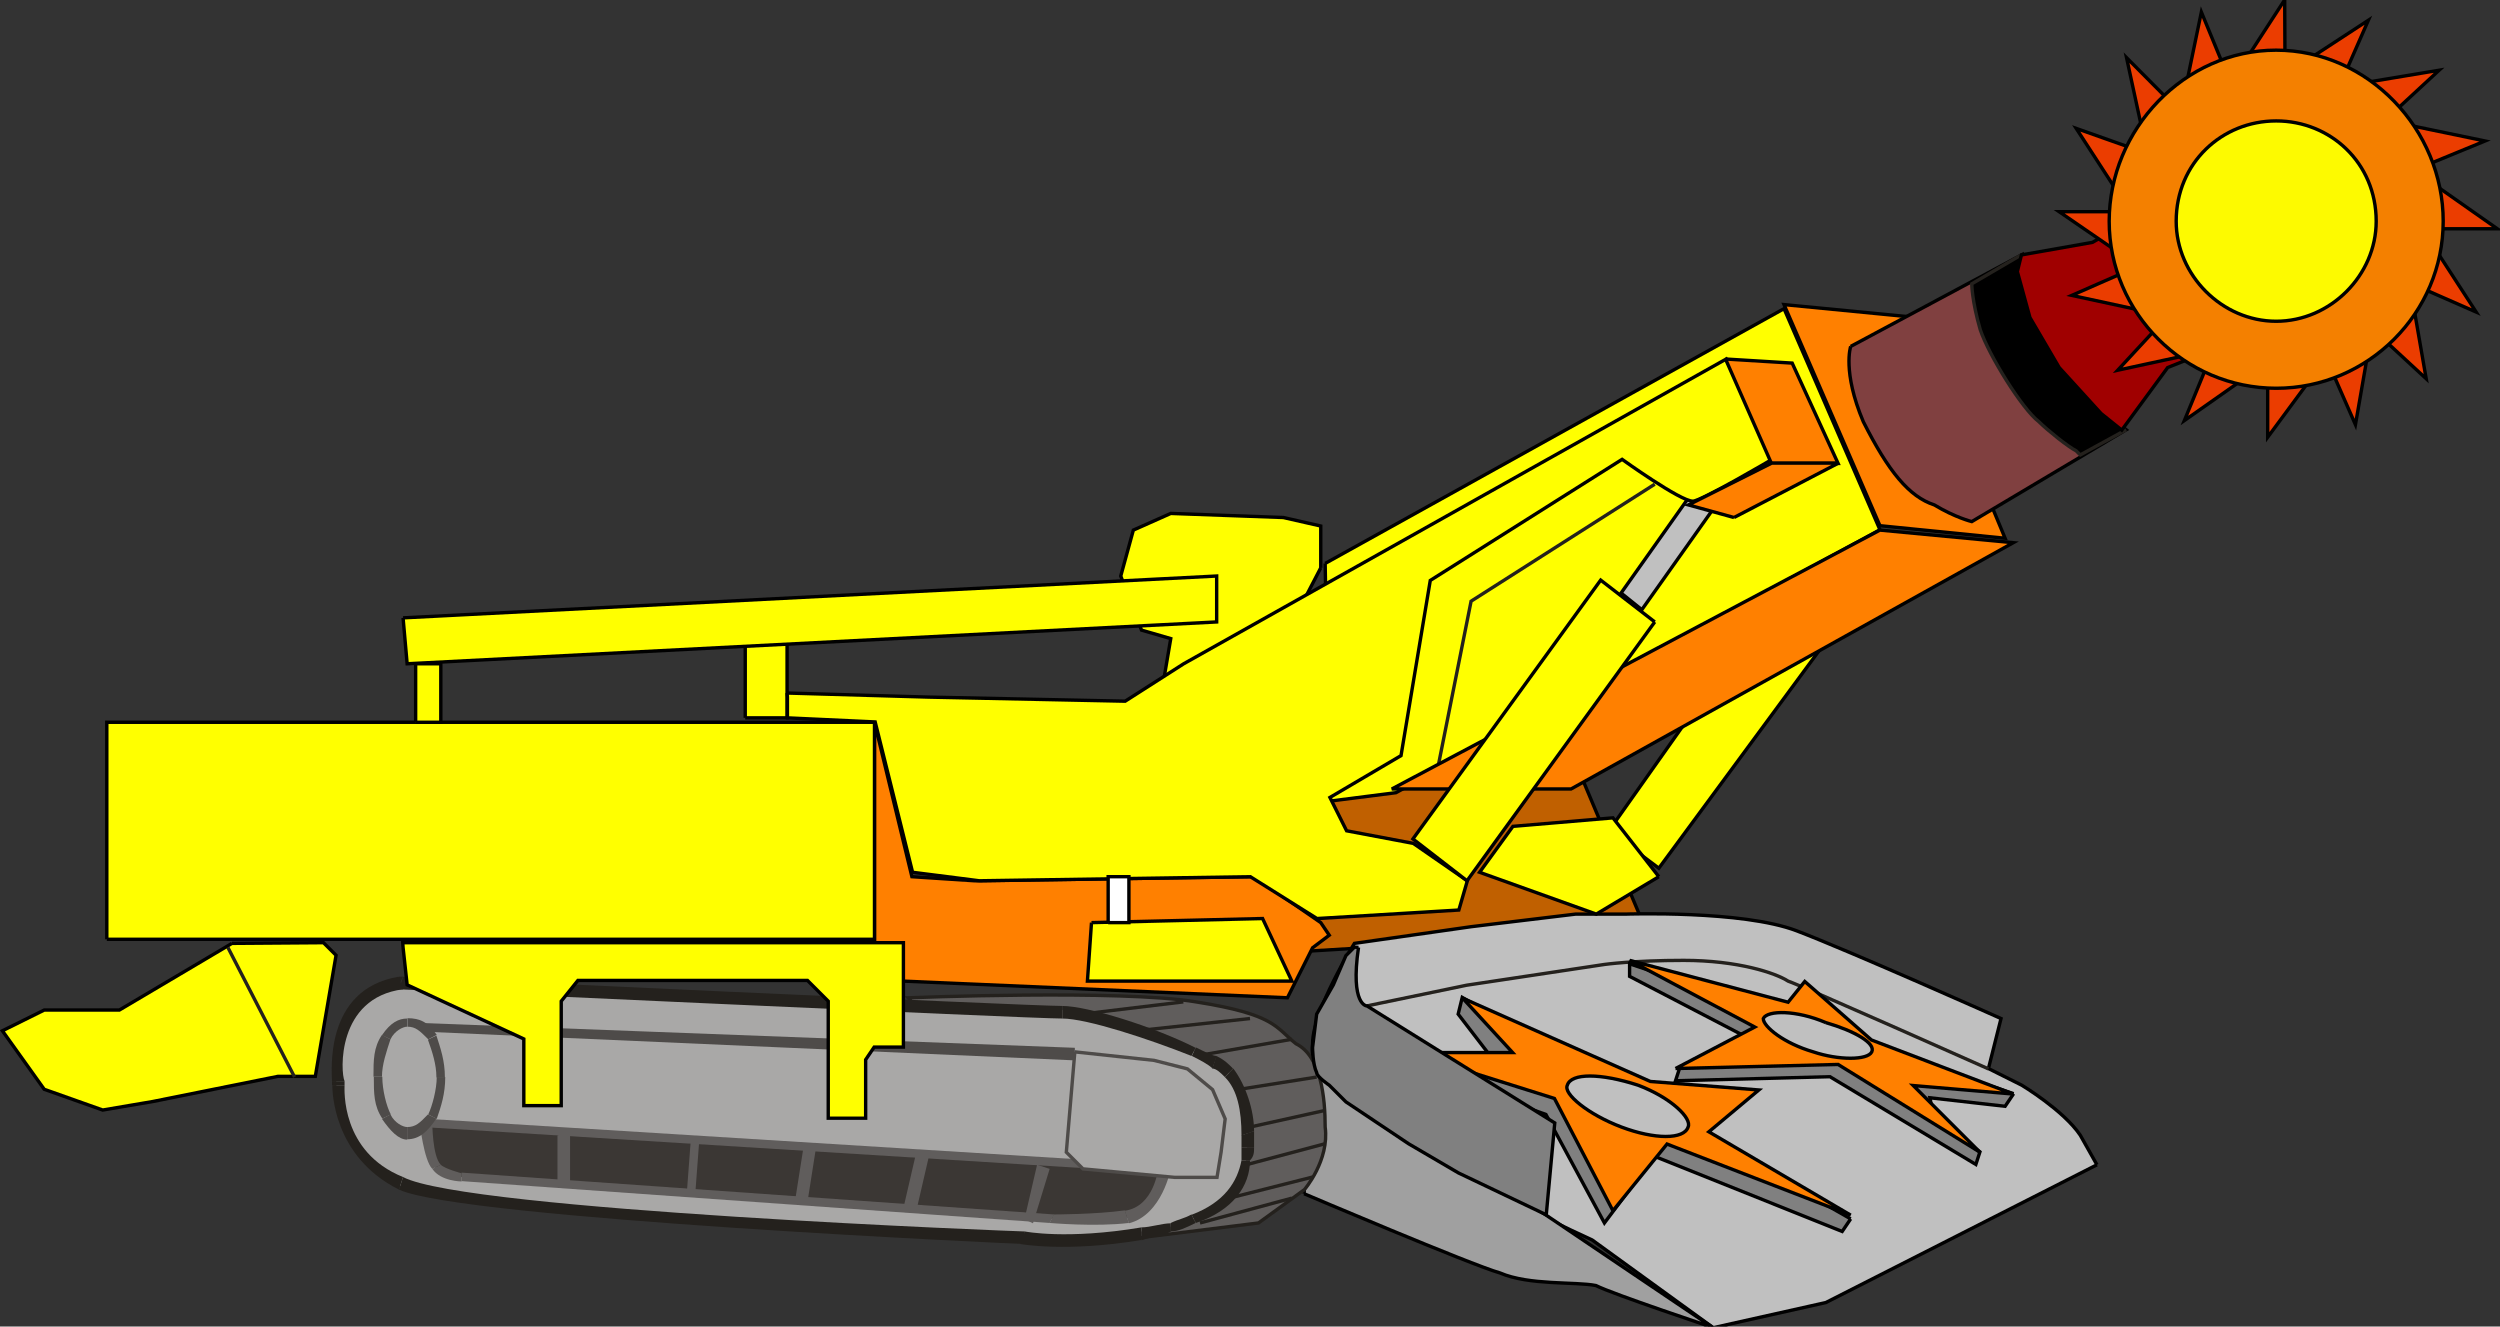 <?xml version="1.0" encoding="utf-8"?>
<svg viewBox="0 0 735 390" width="735" height="390" hape-rendering="geometricPrecision" xmlns:a="http://www.adobe.com/svg10-extensions" xmlns="http://www.w3.org/2000/svg" xmlns:xlink="http://www.w3.org/1999/xlink">

<rect x="0" y="0" width="735" height="390" fill="#333333" stroke="none"/>

<style type="text/css">
	.stjjj0{fill:#C06000;stroke:#000000;}
	.stjjj1{fill:#C0C0C0;stroke:#000000;}
	.stjjj2{fill:#A0A0A0;stroke:#000000;}
	.stjjj3{fill:#FF8000;stroke:#000000;}
	.stjjj4{fill:#4E4B49;}
	.stjjj5{fill:#605D5C;stroke:#24211D;}
	.stjjj6{fill:#A9A8A7;}
	.stjjj7{fill:#24211D;}
	.stjjj8{fill:#FFFF00;stroke:#000000;}
	.stjjj9{fill:#3B3734;}
	.stjjj10{fill:#605D5C;}
	.stjjj11{fill:none;stroke:#24211D;}
	.stjjj12{fill:#C0C0C0;stroke:#24211D;}
	.stjjj13{fill:#808080;stroke:#000000;}
	.stjjj14{fill:#FFFF00;stroke:#24211D;}
	.stjjj15{fill:#A9A8A7;stroke:#4E4B49;}
	.stjjj16{fill:#FFFFFF;stroke:#000000;}
	.stjjj17{fill:#804040;stroke:#000000;}
	.stjjj18{stroke:#24211D;}
	.stjjj19{fill:#A00000;stroke:#000000;}
	.stjjj20{fill:#EB3D00;stroke:#000000;}
	.stjjj21{fill:#F48000;stroke:#000000;}
	.stjjj22{fill:#FDFA00;stroke:#000000;}
	.trjjj{transform-origin: 671px 64px}
</style>
<g id="掘进机1" transform="translate(245,2052)">
	<g id="element1_101_" transform="translate(92,1970.85)">
		<path id="lined3_115_" class="stjjj0" d="M50.1-3795.8h77.3l19.6,46.6L44-3743L50.1-3795.8"/>
		<path id="lined2_131_" class="stjjj1" d="M279.5-3680.4l-79.7,40.5l-33.1,7.4l-35.6-25.8c0,0-38-17.2-56.4-30.7
			c-17.2-12.3-27-17.2-25.8-27c0-9.8,12.3-29.5,12.3-29.5l34.3-4.9c0,0,20.9-2.5,30.7-3.7c9.8,0,14.7,0,14.7,0s34.3-1.2,50.3,4.9
			c16,6.1,60.1,25.8,60.1,25.8l-3.7,14.7l9.8,4.9c0,0,12.3,7.4,17.2,14.7C279.5-3680.4,279.5-3680.4,279.5-3680.4L279.5-3680.4"/>
		<path id="lined1_131_" class="stjjj2" d="M46.4-3671.9c0,0,49.1,20.9,57.6,23.3c8.6,3.7,22.1,2.5,28.2,3.7
			c4.9,2.5,34.3,12.3,34.3,12.3l-49.1-33.1l-68.7-44.2L46.4-3671.9"/>
		<path id="lined4_114_" class="stjjj3" d="M225.5-3929.6l-38-3.7l28.2,65l36.8,3.7L225.5-3929.6"/>
		<path id="lined6_10_" class="stjjj3" d="M-79.9-3745.5v-65l11,45.4l18.4,1.2l82.2-1.2l19.6,13.5l2.5,3.7l-4.9,3.7l-7.4,14.7
			l-112.8-4.9L-79.9-3745.5"/>
		<path id="lined7_9_" class="stjjj4" d="M-6.3-3658.4l39.3-4.9l13.5-9.8c0,0,7.4-8.6,6.1-18.4c0-8.6-1.2-20.9-8.6-24.5
			c-6.1-4.9-6.1-8.6-29.4-12.3c-22.1-3.7-84.6-1.2-84.6-1.2L-6.3-3658.4"/>
		<path id="lined8_9_" class="stjjj5" d="M-6.3-3658.4l39.3-4.9l13.5-9.8c0,0,7.4-8.6,6.1-18.4c0-8.6-1.2-20.9-8.6-24.5
			c-6.1-4.9-6.1-8.6-29.4-12.3c-22.1-3.7-84.6-1.2-84.6-1.2L-6.3-3658.4"/>
		<path id="lined9_10_" class="stjjj6" d="M-219.7-3733.2c-20.9,2.5-18.4,28.2-18.4,29.5c0,0,0,19.6,18.4,29.4c19.6,8.6,184,16,184,16
			s12.3,1.2,34.3-2.5c22.1-2.5,29.4-11,30.7-20.9c1.2-9.8,0-19.6-4.9-25.8c-6.1-6.1-39.2-18.4-49.1-18.4
			C-34.5-3725.9-219.7-3733.2-219.7-3733.2L-219.7-3733.2"/>
		<path id="lined10_10_" class="stjjj7" d="M-218.5-3732c-19.6,2.5-18.4,24.5-17.2,27h-3.7c0-2.5-2.5-27,19.6-30.7L-218.5-3732"/>
		<path id="lined11_10_" class="stjjj7" d="M-235.7-3705c0,0,0,0,0,1.2h-3.7c0-1.2,0,0,0-1.2H-235.7"/>
		<path id="lined12_9_" class="stjjj7" d="M-235.7-3703.8L-235.7-3703.8h-3.7l0,0H-235.7"/>
		<path id="lined13_6_" class="stjjj7" d="M-235.7-3703.8c0,1.2-1.2,19.6,17.2,27l-1.2,3.7c-19.6-9.8-19.6-29.4-19.6-30.7H-235.7"/>
		<path id="lined14_6_" class="stjjj7" d="M-218.5-3676.8c18.4,9.8,181.5,16,182.8,16v3.7c-1.2,0-165.6-7.4-184-16L-218.5-3676.8"/>
		<path id="lined15_4_" class="stjjj7" d="M-35.7-3660.8L-35.7-3660.8L-35.7-3660.8v2.5V-3660.8"/>
		<path id="lined16_4_" class="stjjj7" d="M-35.7-3660.8c0,0,12.3,2.5,34.3-1.2v3.7c-22.1,3.7-35.6,1.2-35.6,1.2L-35.7-3660.8"/>
		<path id="lined17_4_" class="stjjj7" d="M-1.4-3662L-1.4-3662v3.7l0,0V-3662"/>
		<path id="lined18_4_" class="stjjj7" d="M-1.4-3662c2.5,0,6.1-1.2,8.6-1.2v2.5c-2.5,1.2-4.9,1.2-8.6,2.5V-3662"/>
		<path id="lined19_4_" class="stjjj7" d="M7.2-3663.3c2.5-1.2,3.7-1.2,6.1-2.5l1.2,2.5c-2.5,1.2-4.9,2.5-7.4,2.5L7.2-3663.3"/>
		<path id="lined5_109_" class="stjjj8" d="M52.6-3857.2l134.9-74.9l28.2,65l-142.3,77.3l-19.6,2.5L52.6-3857.2"/>
		<path id="lined20_4_" class="stjjj7" d="M13.3-3665.7c9.8-3.7,13.5-9.8,14.7-16h2.5c0,7.4-4.9,14.7-15.9,18.4L13.3-3665.7"/>
		<path id="lined21_4_" class="stjjj7" d="M30.5-3681.7L30.5-3681.7L30.5-3681.7h-1.2H30.5"/>
		<path id="lined22_5_" class="stjjj7" d="M28-3681.7L28-3681.7h2.5l0,0H28"/>
		<path id="lined23_4_" class="stjjj7" d="M30.5-3681.7L30.5-3681.7L30.5-3681.7h-1.2H30.5"/>
		<path id="lined24_4_" class="stjjj7" d="M28-3681.7c0-1.2,0-2.5,0-3.7h3.7c0,1.2,0,2.5-1.2,3.7H28"/>
		<path id="lined25_5_" class="stjjj7" d="M28-3685.4c0-1.2,0-2.5,0-3.7l3.7-1.2c0,2.5,0,3.7,0,4.9H28"/>
		<path id="lined26_4_" class="stjjj7" d="M28-3689c0-7.4-1.2-13.5-4.9-17.2l2.5-2.5c3.7,4.9,6.1,12.3,6.1,18.4L28-3689"/>
		<path id="lined27_5_" class="stjjj7" d="M25.6-3708.7L25.6-3708.7L25.6-3708.7l-1.2,1.2L25.6-3708.7"/>
		<path id="lined28_4_" class="stjjj7" d="M23.1-3706.2L23.1-3706.2l2.5-2.5l0,0L23.1-3706.2"/>
		<path id="lined29_5_" class="stjjj7" d="M23.1-3706.2L23.1-3706.2L23.1-3706.2l1.2-1.2L23.1-3706.2"/>
		<path id="lined30_4_" class="stjjj7" d="M23.1-3706.2c-1.2-1.2-2.5-2.5-3.7-2.5l1.2-3.7c2.5,1.2,3.7,2.5,4.9,3.7L23.1-3706.2"/>
		<path id="lined31_4_" class="stjjj7" d="M19.5-3708.7c-1.2-1.2-3.7-2.5-6.1-3.7l1.2-2.5c2.5,1.2,4.9,2.5,6.1,2.5L19.5-3708.7"/>
		<path id="lined32_4_" class="stjjj7" d="M13.3-3712.4c-12.3-4.9-30.7-11-38-11v-3.7c7.4,0,27,6.1,39.2,12.3L13.3-3712.4"/>
		<path id="lined33_5_" class="stjjj7" d="M-24.7-3723.4c-9.8,0-193.8-8.6-195-8.6l1.2-3.7c0,0,184,8.6,193.8,8.6L-24.7-3723.4"/>
		<path id="lined34_4_" class="stjjj7" d="M-219.7-3735.7L-219.7-3735.7h1.2l-1.2,2.5V-3735.7"/>
		<path id="lined35_6_" class="stjjj8" d="M-305.6-3746.7h225.7v-63.8h-225.7V-3746.7"/>
		<path id="lined36_7_" class="stjjj9" d="M-211.1-3692.7L6-3679.2c0,0-2.5,12.3-12.3,14.7c-8.6,1.2-20.9,0-20.9,0l-174.2-12.3
			c0,0-4.9-1.2-7.4-2.5C-211.1-3681.7-211.1-3692.7-211.1-3692.7L-211.1-3692.7"/>
		<path id="lined37_21_" class="stjjj10" d="M-211.1-3693.9L6-3680.4v2.5l-217.1-13.5V-3693.9"/>
		<path id="lined38_7_" class="stjjj10" d="M6-3680.4h1.2v1.2H6V-3680.4"/>
		<path id="lined39_5_" class="stjjj10" d="M7.2-3679.2c0,0-2.5,13.5-12.3,16l-1.2-3.7c8.6-1.2,9.8-12.3,9.8-12.3L7.2-3679.2"/>
		<path id="lined40_5_" class="stjjj10" d="M-5.1-3663.3c-9.8,1.2-23.3,0-23.3,0l1.2-2.5c0,0,12.3,0,20.9-1.2L-5.1-3663.3"/>
		<path id="lined41_5_" class="stjjj10" d="M-27.1-3665.7L-27.1-3665.7L-27.1-3665.7v1.2V-3665.7"/>
		<path id="lined42_2_" class="stjjj10" d="M-28.4-3663.3l-172.9-12.3v-2.5l174.2,12.3L-28.4-3663.3"/>
		<path id="lined43_2_" class="stjjj10" d="M-201.3-3675.5L-201.3-3675.5L-201.3-3675.5v-1.2V-3675.5"/>
		<path id="lined44_2_" class="stjjj10" d="M-201.3-3675.5c0,0-6.1,0-8.6-3.7l2.5-1.2c1.2,1.2,6.1,2.5,6.1,2.5L-201.3-3675.5"/>
		<path id="lined45_2_" class="stjjj10" d="M-209.9-3679.2c-2.5-2.5-3.7-13.5-3.7-13.5h3.7c0,0,0,9.8,2.5,12.3L-209.9-3679.2"/>
		<path id="lined46_2_" class="stjjj10" d="M-213.6-3692.7v-1.2h2.5v1.2H-213.6"/>
		<path id="lined47_2_" class="stjjj10" d="M-28.4-3679.2l-4.9,16l-2.5-1.2l3.7-16L-28.4-3679.2"/>
		<path id="lined48_2_" class="stjjj10" d="M-63.9-3682.9l-3.7,16l-3.7-1.2l3.7-16L-63.9-3682.9"/>
		<path id="lined49_2_" class="stjjj10" d="M-97.1-3685.4l-2.5,15.9h-3.7l2.5-15.9H-97.1"/>
		<path id="lined50_2_" class="stjjj10" d="M-131.4-3687.8l-1.2,16h-2.5l1.2-16H-131.4"/>
		<path id="lined51_2_" class="stjjj10" d="M-169.4-3690.3v16h-3.7v-14.7L-169.4-3690.3"/>
		<line id="lined52_2_" class="stjjj11" x1="-19.8" y1="-3724.6" x2="10.9" y2="-3728.3"/>
		<line id="lined53_2_" class="stjjj11" x1="-3.8" y1="-3719.7" x2="30.5" y2="-3723.4"/>
		<line id="lined54_2_" class="stjjj11" x1="14.6" y1="-3712.4" x2="42.8" y2="-3717.3"/>
		<line id="lined55_2_" class="stjjj11" x1="26.8" y1="-3702.5" x2="50.1" y2="-3706.2"/>
		<line id="lined56_2_" class="stjjj11" x1="30.5" y1="-3691.5" x2="52.6" y2="-3696.4"/>
		<line id="lined57_2_" class="stjjj11" x1="29.3" y1="-3680.4" x2="52.6" y2="-3686.6"/>
		<line id="lined58_2_" class="stjjj11" x1="24.4" y1="-3670.6" x2="48.9" y2="-3676.8"/>
		<line id="lined59_2_" class="stjjj11" x1="15.8" y1="-3663.3" x2="42.8" y2="-3670.6"/>
		<path id="lined60_2_" class="stjjj12" d="M64.8-3727.1l29.4-6.1l40.5-6.1c0,0,8.6-1.2,23.3-1.2c15.9,0,27,3.7,30.7,6.1
			c3.7,1.2,58.9,25.8,58.9,25.8"/>
		<path id="lined62_2_" class="stjjj13" d="M255-3701.3l-2.5,3.7l-22.1-2.5l1.2,6.1l13.5,9.8l-1.2,3.7l-42.9-25.8l-45.4,1.2l1.2-3.7
			l18.4-9.8l-33.1-17.2v-3.7L255-3701.3"/>
		<path id="lined63_2_" class="stjjj3" d="M155.6-3708.7l47.8-1.2l41.7,25.8l-19.6-19.6l29.4,2.5l-41.7-15.9l-19.6-17.2l-4.9,6.1
			l-46.6-12.3l36.8,19.6L155.6-3708.7"/>
		<path id="lined64_2_" class="stjjj1" d="M199.8-3722.2c8.6,2.5,14.7,6.1,13.5,8.6c-1.2,2.5-9.8,2.5-17.2,0c-8.6-2.5-14.7-7.4-14.7-9.8
			C182.6-3725.9,191.2-3725.9,199.8-3722.2L199.8-3722.2"/>
		<path id="lined65_2_" class="stjjj13" d="M207.1-3664.5l-2.5,3.7l-55.2-22.1l-14.7,19.6l-17.2-31.9l-41.7-14.7l28.2,1.2l-12.3-16
			l1.2-4.9L207.1-3664.5"/>
		<path id="lined66_2_" class="stjjj3" d="M137.2-3666.9l15.9-19.6l54,20.9l-41.7-24.5l14.7-12.3l-31.9-2.5l-55.2-24.5l14.7,16H77.1
			l42.9,13.5L137.2-3666.9"/>
		<path id="lined67_4_" class="stjjj1" d="M144.6-3703.8c9.8,3.7,15.9,9.8,14.7,12.3c-1.2,3.7-9.8,3.7-19.6,0
			c-9.8-3.7-17.2-9.8-15.9-12.3C124.9-3707.4,133.5-3707.4,144.6-3703.8L144.6-3703.8"/>
		<path id="lined68_4_" class="stjjj8" d="M-214.8-3810.5h7.4v-17.2h-7.4V-3810.5"/>
		<path id="lined69_4_" class="stjjj8" d="M-117.9-3811.8h12.3v-22.1h-12.3V-3811.8"/>
		<path id="lined70_4_" class="stjjj1" d="M166.6-3873.1l-6.1-4.9l-20.9,29.5l6.1,4.9L166.6-3873.1"/>
		<path id="lined71_2_" class="stjjj8" d="M202.2-3837.5l-15.9-12.3l-50.3,71.2l14.7,11L202.2-3837.5"/>
		<path id="lined81_1_" class="stjjj14" d="M149.5-3880.5l-54,34.4l-9.8,49.1l9.8-49.1"/>
		<path id="lined75_4_" class="stjjj8" d="M51.3-3855.9v-12.3l-11-2.5l-33.1-1.2l-11,4.9l-3.7,13.5l6.1,15.9l8.6,2.5l-2.5,14.7H28
			l7.4-4.9L51.3-3855.9"/>
		<path id="lined76_2_" class="stjjj8" d="M-105.6-3819.1l41.7,1.2l57.7,1.2l17.2-11l159.5-89.6l13.5,29.5c0,0-20.9,12.3-23.3,12.3
			c-3.7,0-20.8-12.3-20.8-12.3l-56.4,35.6l-8.6,51.5l-20.9,12.3l4.9,9.8l19.6,3.7l15.9,11l-2.5,8.6l-41.7,2.5l-19.6-12.3l-79.7,1.2
			l-19.6-2.5l-11-44.2l-25.8-1.2v-6.1L-105.6-3819.1"/>
		<path id="lined78_1_" class="stjjj3" d="M215.7-3867l39.2,3.7l-130,72.4H72.2L215.7-3867"/>
		<path id="lined79_1_" class="stjjj3" d="M170.3-3917.3l19.6,1.2l13.5,29.5h-19.6L170.3-3917.3"/>
		<path id="lined80_1_" class="stjjj3" d="M172.8-3870.7l30.7-16h-19.6l-24.5,12.3L172.8-3870.7"/>
		<path id="lined82_1_" class="stjjj8" d="M150.7-3765.1l-18.4,11L98-3766.4l9.8-13.5l29.4-2.5L150.7-3765.1"/>
		<path id="lined83_1_" class="stjjj8" d="M-16.1-3751.6l50.3-1.2l8.6,18.4h-60.1L-16.1-3751.6"/>
		<path id="lined84_1_" class="stjjj8" d="M-268.8-3745.5l-33.1,19.6H-324l-12.3,6.1l12.3,17.2l17.2,6.1l14.7-2.5l36.8-7.4h4.9h6.1
			l6.1-35.6l-3.7-3.7L-268.8-3745.5"/>
		<line id="lined85_1_" class="stjjj11" x1="-270" y1="-3744.3" x2="-250.4" y2="-3706.2"/>
		<path id="lined86_1_" class="stjjj8" d="M149.5-3840l-15.9-12.3l-55.2,76.1l15.9,12.3L149.5-3840"/>
		<path id="lined88_1_" class="stjjj15" d="M-21-3713.6l23.3,2.5l9.8,2.5l7.4,6.1l3.7,8.6l-1.2,9.8l-1.2,7.4H8.4l-27-2.5l-4.9-4.9
			L-21-3713.6"/>
		<path id="lined89_1_" class="stjjj4" d="M-216-3722.2l195,7.4v3.7l-195-8.6L-216-3722.2"/>
		<path id="lined90_1_" class="stjjj16" d="M-11.2-3751.6h6.1v-13.5h-6.1V-3751.6"/>
		<path id="lined91_1_" class="stjjj6" d="M-217.3-3690.3c6.1,0,9.8-7.4,9.8-15.9c0-8.6-3.7-16-9.8-16c-4.9,0-8.6,7.4-8.6,16
			C-225.8-3697.6-222.2-3690.3-217.3-3690.3L-217.3-3690.3"/>
		<path id="lined92" class="stjjj4" d="M-217.3-3691.5L-217.3-3691.5v3.7l0,0V-3691.5"/>
		<path id="lined93" class="stjjj4" d="M-217.3-3691.5c2.5,0,3.7-1.2,6.1-3.7l2.5,1.2c-2.5,3.7-4.9,6.1-8.6,6.1L-217.3-3691.5"/>
		<path id="lined94" class="stjjj4" d="M-211.1-3695.2c1.2-2.5,2.5-7.4,2.5-11h2.5c0,4.9-1.2,8.6-2.5,12.3L-211.1-3695.2"/>
		<path id="lined95" class="stjjj4" d="M-208.7-3706.2L-208.7-3706.2h2.5l0,0H-208.7"/>
		<path id="lined96" class="stjjj4" d="M-208.7-3706.2L-208.7-3706.2h2.5l0,0H-208.7"/>
		<path id="lined97" class="stjjj4" d="M-208.7-3706.2c0-3.7-1.2-7.4-2.5-11l2.5-1.2c1.2,3.7,2.5,7.4,2.5,12.3H-208.7"/>
		<path id="lined98" class="stjjj4" d="M-211.1-3717.3c-2.5-2.5-3.7-3.7-6.1-3.7v-2.5c3.7,0,6.1,1.2,8.6,4.9L-211.1-3717.3"/>
		<path id="lined99" class="stjjj4" d="M-217.3-3721L-217.3-3721v-2.5l0,0V-3721"/>
		<path id="lined100" class="stjjj4" d="M-217.3-3721L-217.3-3721v-2.5l0,0V-3721"/>
		<path id="lined101" class="stjjj4" d="M-217.3-3721c-1.2,0-3.7,1.2-4.9,3.7l-2.5-1.2c2.5-3.7,4.9-4.9,7.4-4.9V-3721"/>
		<path id="lined102" class="stjjj4" d="M-222.2-3717.3c-1.2,3.7-2.5,7.4-2.5,11h-2.5c0-4.9,0-8.6,2.5-12.3L-222.2-3717.3"/>
		<path id="lined103" class="stjjj4" d="M-224.6-3706.2L-224.6-3706.2h-2.5l0,0H-224.6"/>
		<path id="lined104" class="stjjj4" d="M-224.6-3706.2L-224.6-3706.2h-2.5l0,0H-224.6"/>
		<path id="lined105" class="stjjj4" d="M-224.6-3706.2c0,3.7,1.2,8.6,2.5,11l-2.5,1.2c-2.5-3.7-2.5-7.4-2.5-12.3H-224.6"/>
		<path id="lined106" class="stjjj4" d="M-222.2-3695.2c1.2,2.5,3.7,3.7,4.9,3.7v3.7c-2.5,0-4.9-2.5-7.4-6.1L-222.2-3695.2"/>
		<path id="lined107" class="stjjj4" d="M-217.3-3691.5L-217.3-3691.5v3.7l0,0V-3691.5"/>
		<path id="lined108" class="stjjj8" d="M-218.5-3841.2l239.2-12.3v13.5l-238,12.3L-218.5-3841.2"/>
		<path id="lined109" class="stjjj8" d="M-218.5-3744.3l1.2,11l34.3,15.9v19.6h11v-30.7l4.9-6.1h67.5l6.1,6.1v34.4h11v-17.2l2.5-3.7h8.6
			v-30.7h-147.2L-218.5-3744.3"/>
		<path id="lined113" class="stjjj17" d="M207.1-3921c0,0-2.5,7.4,3.7,22.1c7.4,14.7,13.5,22.1,20.9,24.5c6.1,3.7,11,4.9,11,4.9l45.4-27
			c0,0-4.9-3.7-13.5-12.3c-8.6-8.6-14.7-18.4-15.9-24.5c-1.2-6.1-1.2-14.7-1.2-14.7L207.1-3921"/>
		<path id="lined111" class="stjjj18" d="M257.4-3948l-14.7,8.6c0,0,0,4.9,2.5,13.5c2.5,7.4,12.3,23.3,17.2,27c2.5,2.5,8.6,7.4,11,8.6
			c1.2,1.2,1.2,1.2,1.2,1.2l13.5-7.4"/>
		<path id="lined120" class="stjjj13" d="M62.4-3744.3c-2.5,17.2,2.5,17.2,2.5,17.2l55.2,34.4l-2.5,27L91.8-3678l-14.7-8.6l-18.4-12.3
			l-4.9-4.9c0,0-3.7-2.5-3.7-3.7c-1.2-2.5-1.2-7.4-1.2-7.4l1.2-9.8l4.9-8.6l3.7-8.6l2.5-2.5L62.4-3744.3"/>
		<path id="lined77_2_" class="stjjj19" d="M295.4-3961.5c0,0,2.5,9.8,8.6,20.9c7.4,11,14.7,17.2,14.7,17.2l-6.1,3.7l-12.3,4.9
			l-13.5,18.4l-6.1-4.9l-12.3-13.5l-8.6-14.7l-3.7-13.5l1.2-4.9l20.9-3.7L295.4-3961.5"/>
		<g id="jjjXZ"  class="trjjj">
			<path id="lined114" class="stjjj20 trjjj" d="M334.7-4022.9l-15.9,24.5l-8.6-20.9l-6.1,29.4l-15.9-16l6.1,28.2l-20.9-7.4l15.9,24.5h-20.9
				l23.3,16l-19.6,8.6l28.2,6.1l-14.7,15.9l28.2-6.1l-8.6,20.9l24.5-17.2v22.1l17.2-23.3l8.6,19.6l4.9-28.2l15.9,14.7l-4.9-28.2
				l19.6,8.6l-15.9-24.5h22.1l-24.5-17.2l20.9-8.6l-29.4-6.1l15.9-14.7l-29.4,4.9l8.6-19.6l-24.5,16L334.7-4022.9"/>
			<path id="lined116" class="stjjj21" d="M332.2-3908.7c27,0,49.1-22.1,49.1-49.1c0-27-22.1-50.3-49.1-50.3s-49.1,23.3-49.1,50.3
				S305.3-3908.7,332.2-3908.7L332.2-3908.7"/>
			<path id="lined118" class="stjjj22" d="M332.2-3928.4c15.9,0,29.4-13.5,29.4-29.4c0-17.2-13.5-29.5-29.4-29.5
				c-15.9,0-29.4,12.3-29.4,29.5C302.8-3941.9,316.3-3928.4,332.2-3928.4L332.2-3928.4"/>
		</g>
	</g>
</g>
</svg>
